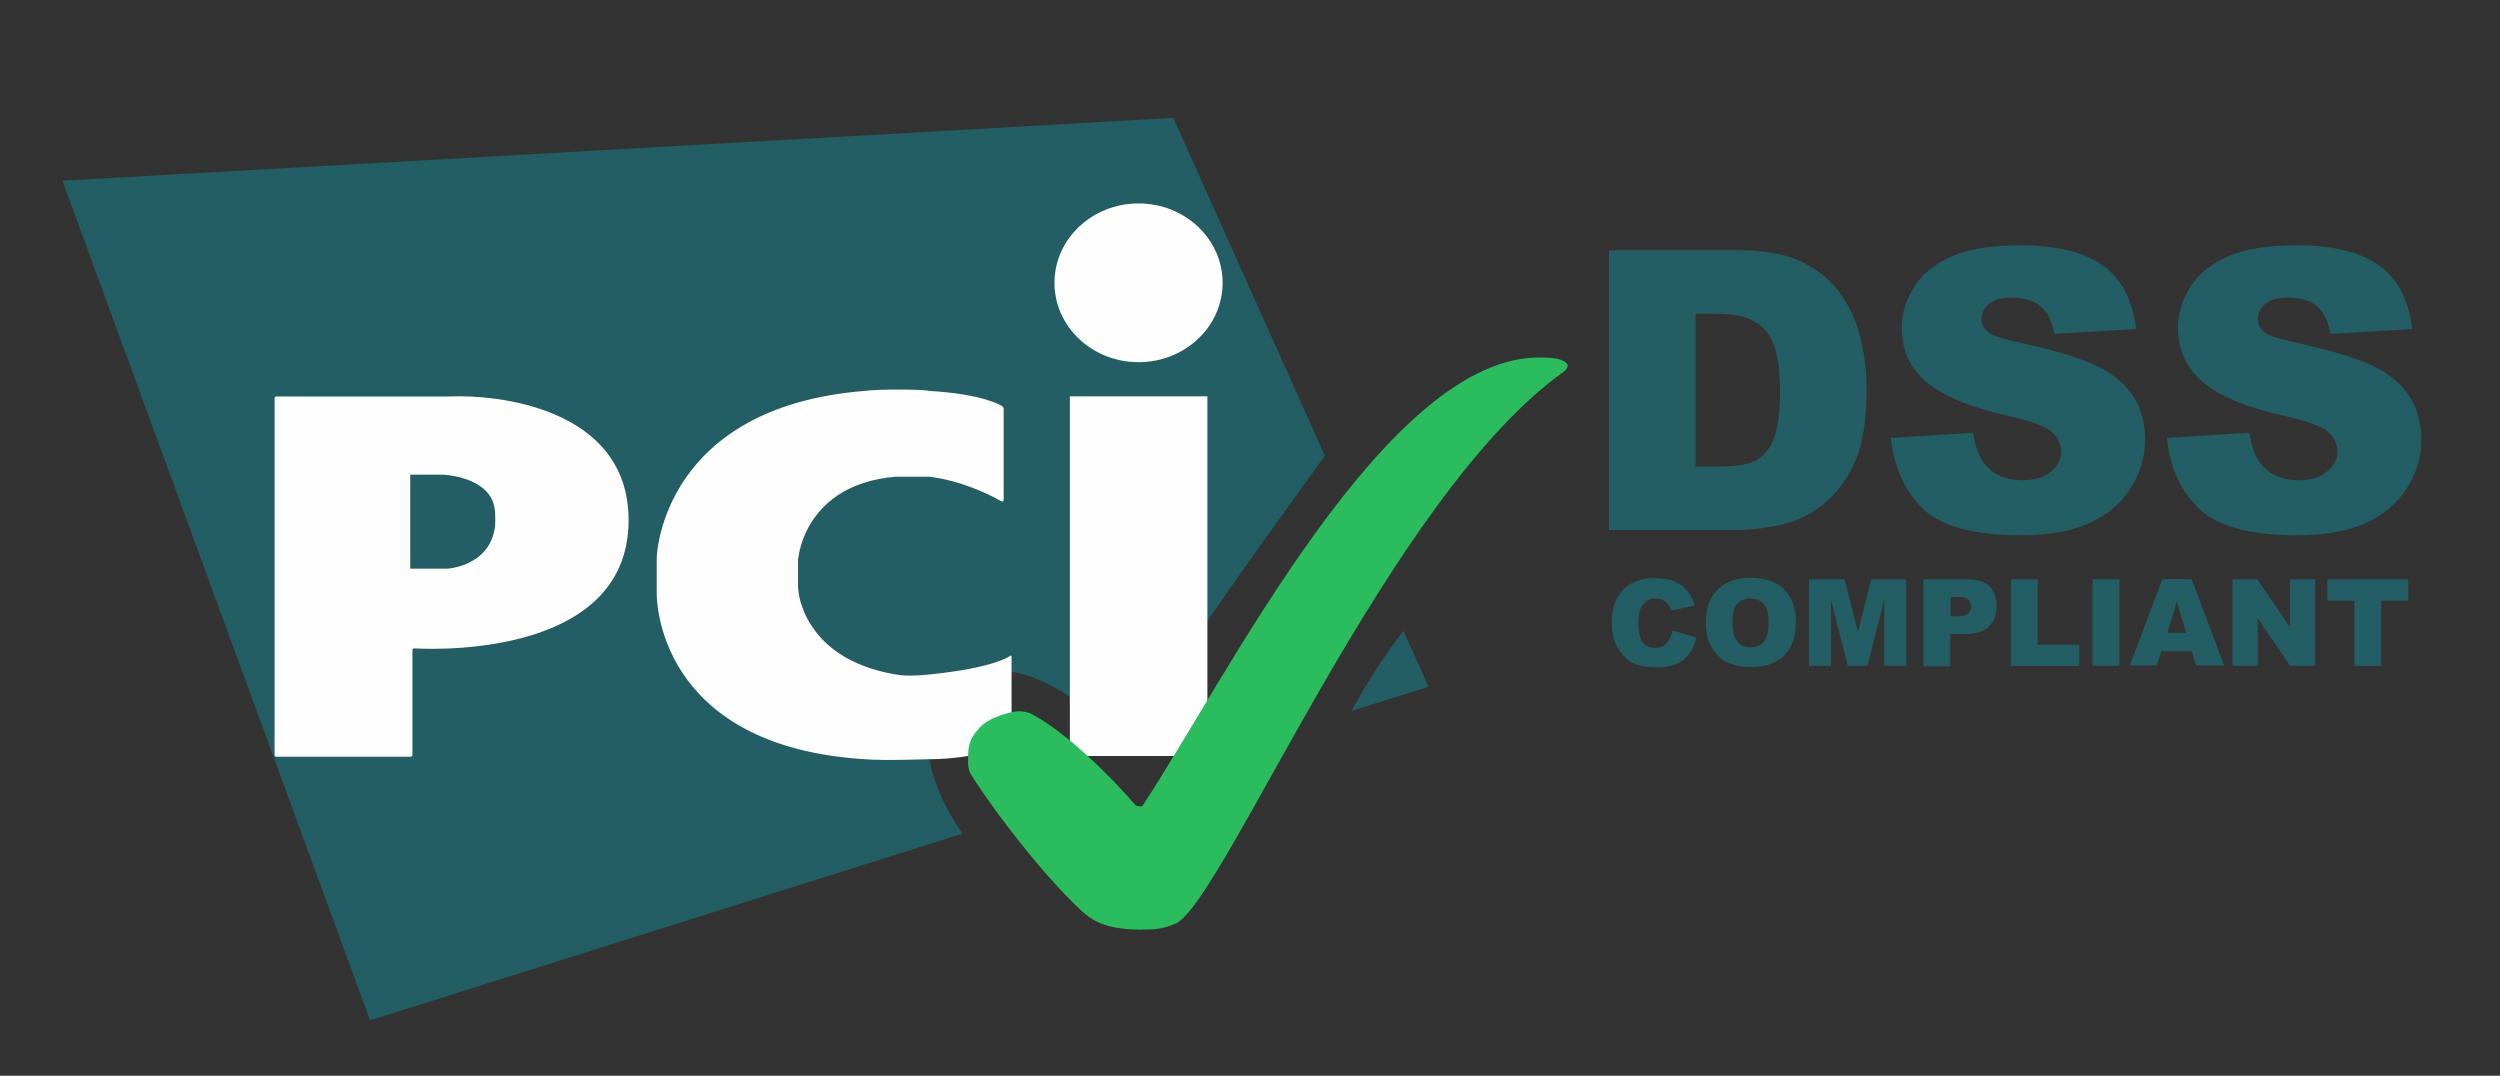<?xml version="1.0" encoding="UTF-8"?>
<svg id="Layer_1" xmlns="http://www.w3.org/2000/svg" version="1.1" viewBox="0 0 170.7 73.45">
  <rect x="0" y="0" width="170.7" height="73.45" fill="#333333" stroke="none"/>
  <!-- Generator: Adobe Illustrator 29.5.1, SVG Export Plug-In . SVG Version: 2.1.0 Build 141)  -->
  <defs>
    <style>
      .st0 {
        fill: #225e63;
      }

      .st1 {
        fill: #2bbc5d;
      }

      .st2 {
        fill: #fefefe;
      }
    </style>
  </defs>
  <path class="st0" d="M114.22,43.05l1.61.48c-.11.46-.27.83-.51,1.13s-.51.54-.86.67c-.35.16-.78.24-1.32.24-.64,0-1.15-.08-1.58-.27-.4-.19-.75-.51-1.05-.99-.3-.46-.46-1.07-.46-1.8,0-.97.27-1.72.78-2.25.51-.54,1.26-.78,2.2-.78.75,0,1.32.16,1.74.46.43.3.75.75.94,1.4l-1.61.35c-.05-.19-.11-.32-.19-.4-.11-.13-.21-.24-.38-.32-.16-.08-.32-.11-.48-.11-.4,0-.72.16-.94.51-.16.24-.24.64-.24,1.15,0,.64.11,1.1.3,1.34s.48.38.83.38.62-.11.78-.3c.21-.24.35-.51.43-.89h.01Z"/>
  <path class="st0" d="M116.47,42.51c0-.97.27-1.72.81-2.25.54-.54,1.29-.81,2.25-.81s1.74.27,2.28.78c.54.54.81,1.26.81,2.23,0,.7-.11,1.26-.35,1.69s-.56.78-1.02,1.02c-.43.24-.99.38-1.64.38s-1.21-.11-1.66-.32c-.43-.21-.78-.54-1.07-1.02s-.4-.99-.4-1.69h0ZM118.3,42.51c0,.59.11,1.02.32,1.29.21.27.51.4.91.4s.7-.13.91-.38c.21-.27.32-.72.32-1.37,0-.56-.11-.97-.35-1.21-.21-.27-.54-.38-.91-.38s-.67.13-.89.4c-.21.21-.32.64-.32,1.23v.02Z"/>
  <path class="st0" d="M123.56,39.56h2.39l.91,3.6.91-3.6h2.39v5.9h-1.5v-4.51l-1.15,4.51h-1.34l-1.15-4.51v4.51h-1.5v-5.9h.05-.01Z"/>
  <path class="st0" d="M131.34,39.56h3.03c.67,0,1.15.16,1.48.48.32.32.48.75.48,1.34s-.19,1.07-.54,1.4c-.35.35-.91.51-1.64.51h-.99v2.2h-1.83v-5.93h.01ZM133.17,42.08h.46c.35,0,.59-.05.75-.19.13-.13.21-.27.21-.46s-.05-.35-.19-.48-.35-.19-.7-.19h-.51v1.32h-.03,0Z"/>
  <path class="st0" d="M137.3,39.56h1.83v4.46h2.84v1.45h-4.67v-5.9h0Z"/>
  <path class="st0" d="M142.88,39.56h1.83v5.9h-1.83v-5.9Z"/>
  <path class="st0" d="M149.64,44.47h-2.07l-.3.97h-1.85l2.23-5.9h1.99l2.23,5.9h-1.91l-.32-.97h0ZM149.27,43.21l-.64-2.12-.64,2.12h1.29,0Z"/>
  <path class="st0" d="M152.44,39.56h1.69l2.23,3.27v-3.27h1.72v5.9h-1.72l-2.2-3.25v3.25h-1.72v-5.9h0Z"/>
  <path class="st0" d="M158.88,39.56h5.56v1.45h-1.85v4.46h-1.83v-4.46h-1.85v-1.45h-.03,0Z"/>
  <path id="Rectangle-3" class="st0" d="M92.26,48.55l5.29-1.66-1.72-3.81c-1.26,1.58-2.52,3.62-3.57,5.48h0ZM90.47,31.13l-10.36-23.08L4.26,12.34l21.01,57.33,40.45-12.75c-2.58-3.7-3.52-8.11-.54-10.25,3.33-2.42,8.35.38,11.54,4.32,3.09-5.15,11.76-17.15,13.74-19.86h0Z"/>
  <path id="Oval-1" class="st2" d="M77.74,24.73c3.17,0,5.74-2.42,5.74-5.42s-2.58-5.42-5.74-5.42-5.74,2.42-5.74,5.42,2.58,5.42,5.74,5.42ZM73.05,27.06h9.39v24.56h-9.39v-24.56Z"/>
  <path id="Path-3" class="st2" d="M68.4,34.23c.08.03.13,0,.13-.08v-6.23c0-.08-.05-.16-.13-.21,0,0-1.23-.81-4.99-1.02-.19-.11-3.49-.13-4.37,0-13.69,1.1-14.2,11-14.2,11.43v2.42c0,.3,0,10.41,14.2,11.3,1.4.11,4.11,0,4.37,0,3.27,0,5.53-.99,5.53-.99.08-.03.13-.11.13-.19v-5.82c0-.08-.05-.11-.11-.05,0,0-1.02.81-5.48,1.26-1.26.13-1.88.08-2.33,0-6.33-1.07-6.63-5.69-6.63-5.69,0-.08-.03-.21-.03-.27v-1.77c0-.08,0-.21.03-.27,0,0,.43-4.97,6.63-5.5h2.33c2.71.35,4.91,1.69,4.91,1.69h.01Z"/>
  <path id="Path-1" class="st2" d="M18.75,51.54c0,.08.05.13.13.13h9.15c.08,0,.13-.05.13-.13v-7.14c0-.08.05-.13.13-.13,0,0,14.63,1.05,14.63-8.75,0-7.76-9.18-8.59-12.18-8.45h-11.86c-.08,0-.13.05-.13.13,0,0,0,24.34,0,24.34ZM28.01,38.82v-6.41h2.25s3.25.13,3.52,2.36c.05.16.05,1.26,0,1.32-.43,2.6-3.25,2.74-3.25,2.74h-2.52Z"/>
  <path id="Path-7" class="st1" d="M78.01,63.47c.75,0,1.34,0,2.31-.43,3.33-1.74,14.57-29.2,26.44-37.65.08-.05.16-.13.21-.21.08-.11.08-.21.08-.21,0,0,0-.56-1.74-.56-10.55-.3-21.52,21.85-27.29,30.6-.08.11-.46,0-.46,0,0,0-3.86-4.56-7.22-6.31-.08-.03-.46-.16-.86-.13-.27,0-1.83.32-2.55,1.07-.86.91-.83,1.42-.83,2.52,0,.08.05.46.16.64.83,1.45,4.56,6.6,7.65,9.45.46.35,1.18,1.23,4.11,1.23h-.01Z"/>
  <path class="st0" d="M109.87,17.09h8.78c1.74,0,3.14.24,4.19.7,1.07.48,1.96,1.15,2.63,2.01.7.89,1.21,1.91,1.5,3.06.32,1.15.48,2.39.48,3.7,0,2.04-.24,3.62-.7,4.75s-1.1,2.07-1.93,2.84c-.83.75-1.72,1.26-2.66,1.53-1.29.35-2.47.51-3.52.51h-8.78v-19.11h0ZM115.77,21.42v10.44h1.45c1.23,0,2.12-.13,2.63-.4.51-.27.94-.75,1.23-1.42s.46-1.8.46-3.33c0-2.04-.32-3.41-.99-4.16-.67-.75-1.74-1.13-3.3-1.13,0,0-1.48,0-1.48,0Z"/>
  <path class="st0" d="M129.09,29.9l5.64-.35c.13.91.38,1.61.75,2.09.62.78,1.48,1.15,2.6,1.15.83,0,1.5-.19,1.96-.59s.7-.86.7-1.37c0-.48-.21-.94-.64-1.34-.43-.4-1.45-.75-3.03-1.1-2.6-.59-4.43-1.37-5.56-2.33-1.13-.97-1.66-2.2-1.66-3.7,0-.99.3-1.91.86-2.79.56-.89,1.42-1.56,2.58-2.07,1.15-.51,2.71-.75,4.7-.75,2.44,0,4.32.46,5.58,1.37,1.29.91,2.04,2.36,2.28,4.35l-5.58.32c-.16-.86-.46-1.48-.94-1.88-.48-.4-1.13-.59-1.96-.59-.7,0-1.21.13-1.56.43s-.51.64-.51,1.07c0,.3.13.59.43.83.27.24.94.48,1.99.7,2.58.56,4.43,1.13,5.56,1.69,1.13.56,1.93,1.29,2.44,2.12.51.83.75,1.8.75,2.84,0,1.23-.35,2.36-1.02,3.38-.67,1.05-1.64,1.83-2.84,2.36-1.21.54-2.76.81-4.62.81-3.25,0-5.5-.62-6.76-1.88-1.23-1.26-1.93-2.84-2.12-4.78h-.02Z"/>
  <path class="st0" d="M147.95,29.9l5.64-.35c.13.91.38,1.61.75,2.09.62.78,1.48,1.15,2.6,1.15.83,0,1.5-.19,1.96-.59s.7-.86.7-1.37c0-.48-.21-.94-.64-1.34-.43-.4-1.45-.75-3.03-1.1-2.6-.59-4.43-1.37-5.56-2.33-1.1-.97-1.66-2.2-1.66-3.7,0-.99.3-1.91.86-2.79.56-.89,1.42-1.56,2.58-2.07s2.71-.75,4.7-.75c2.44,0,4.32.46,5.58,1.37,1.29.91,2.04,2.36,2.28,4.35l-5.58.32c-.16-.86-.46-1.48-.94-1.88-.48-.4-1.13-.59-1.96-.59-.7,0-1.21.13-1.56.43-.35.3-.51.64-.51,1.07,0,.3.13.59.43.83.27.24.94.48,1.99.7,2.58.56,4.43,1.13,5.56,1.69,1.13.56,1.93,1.29,2.44,2.12.51.83.75,1.8.75,2.84,0,1.23-.35,2.36-1.02,3.38-.67,1.05-1.64,1.83-2.84,2.36-1.21.54-2.76.81-4.62.81-3.25,0-5.5-.62-6.76-1.88-1.26-1.26-1.96-2.84-2.12-4.78h-.02Z"/>
</svg>